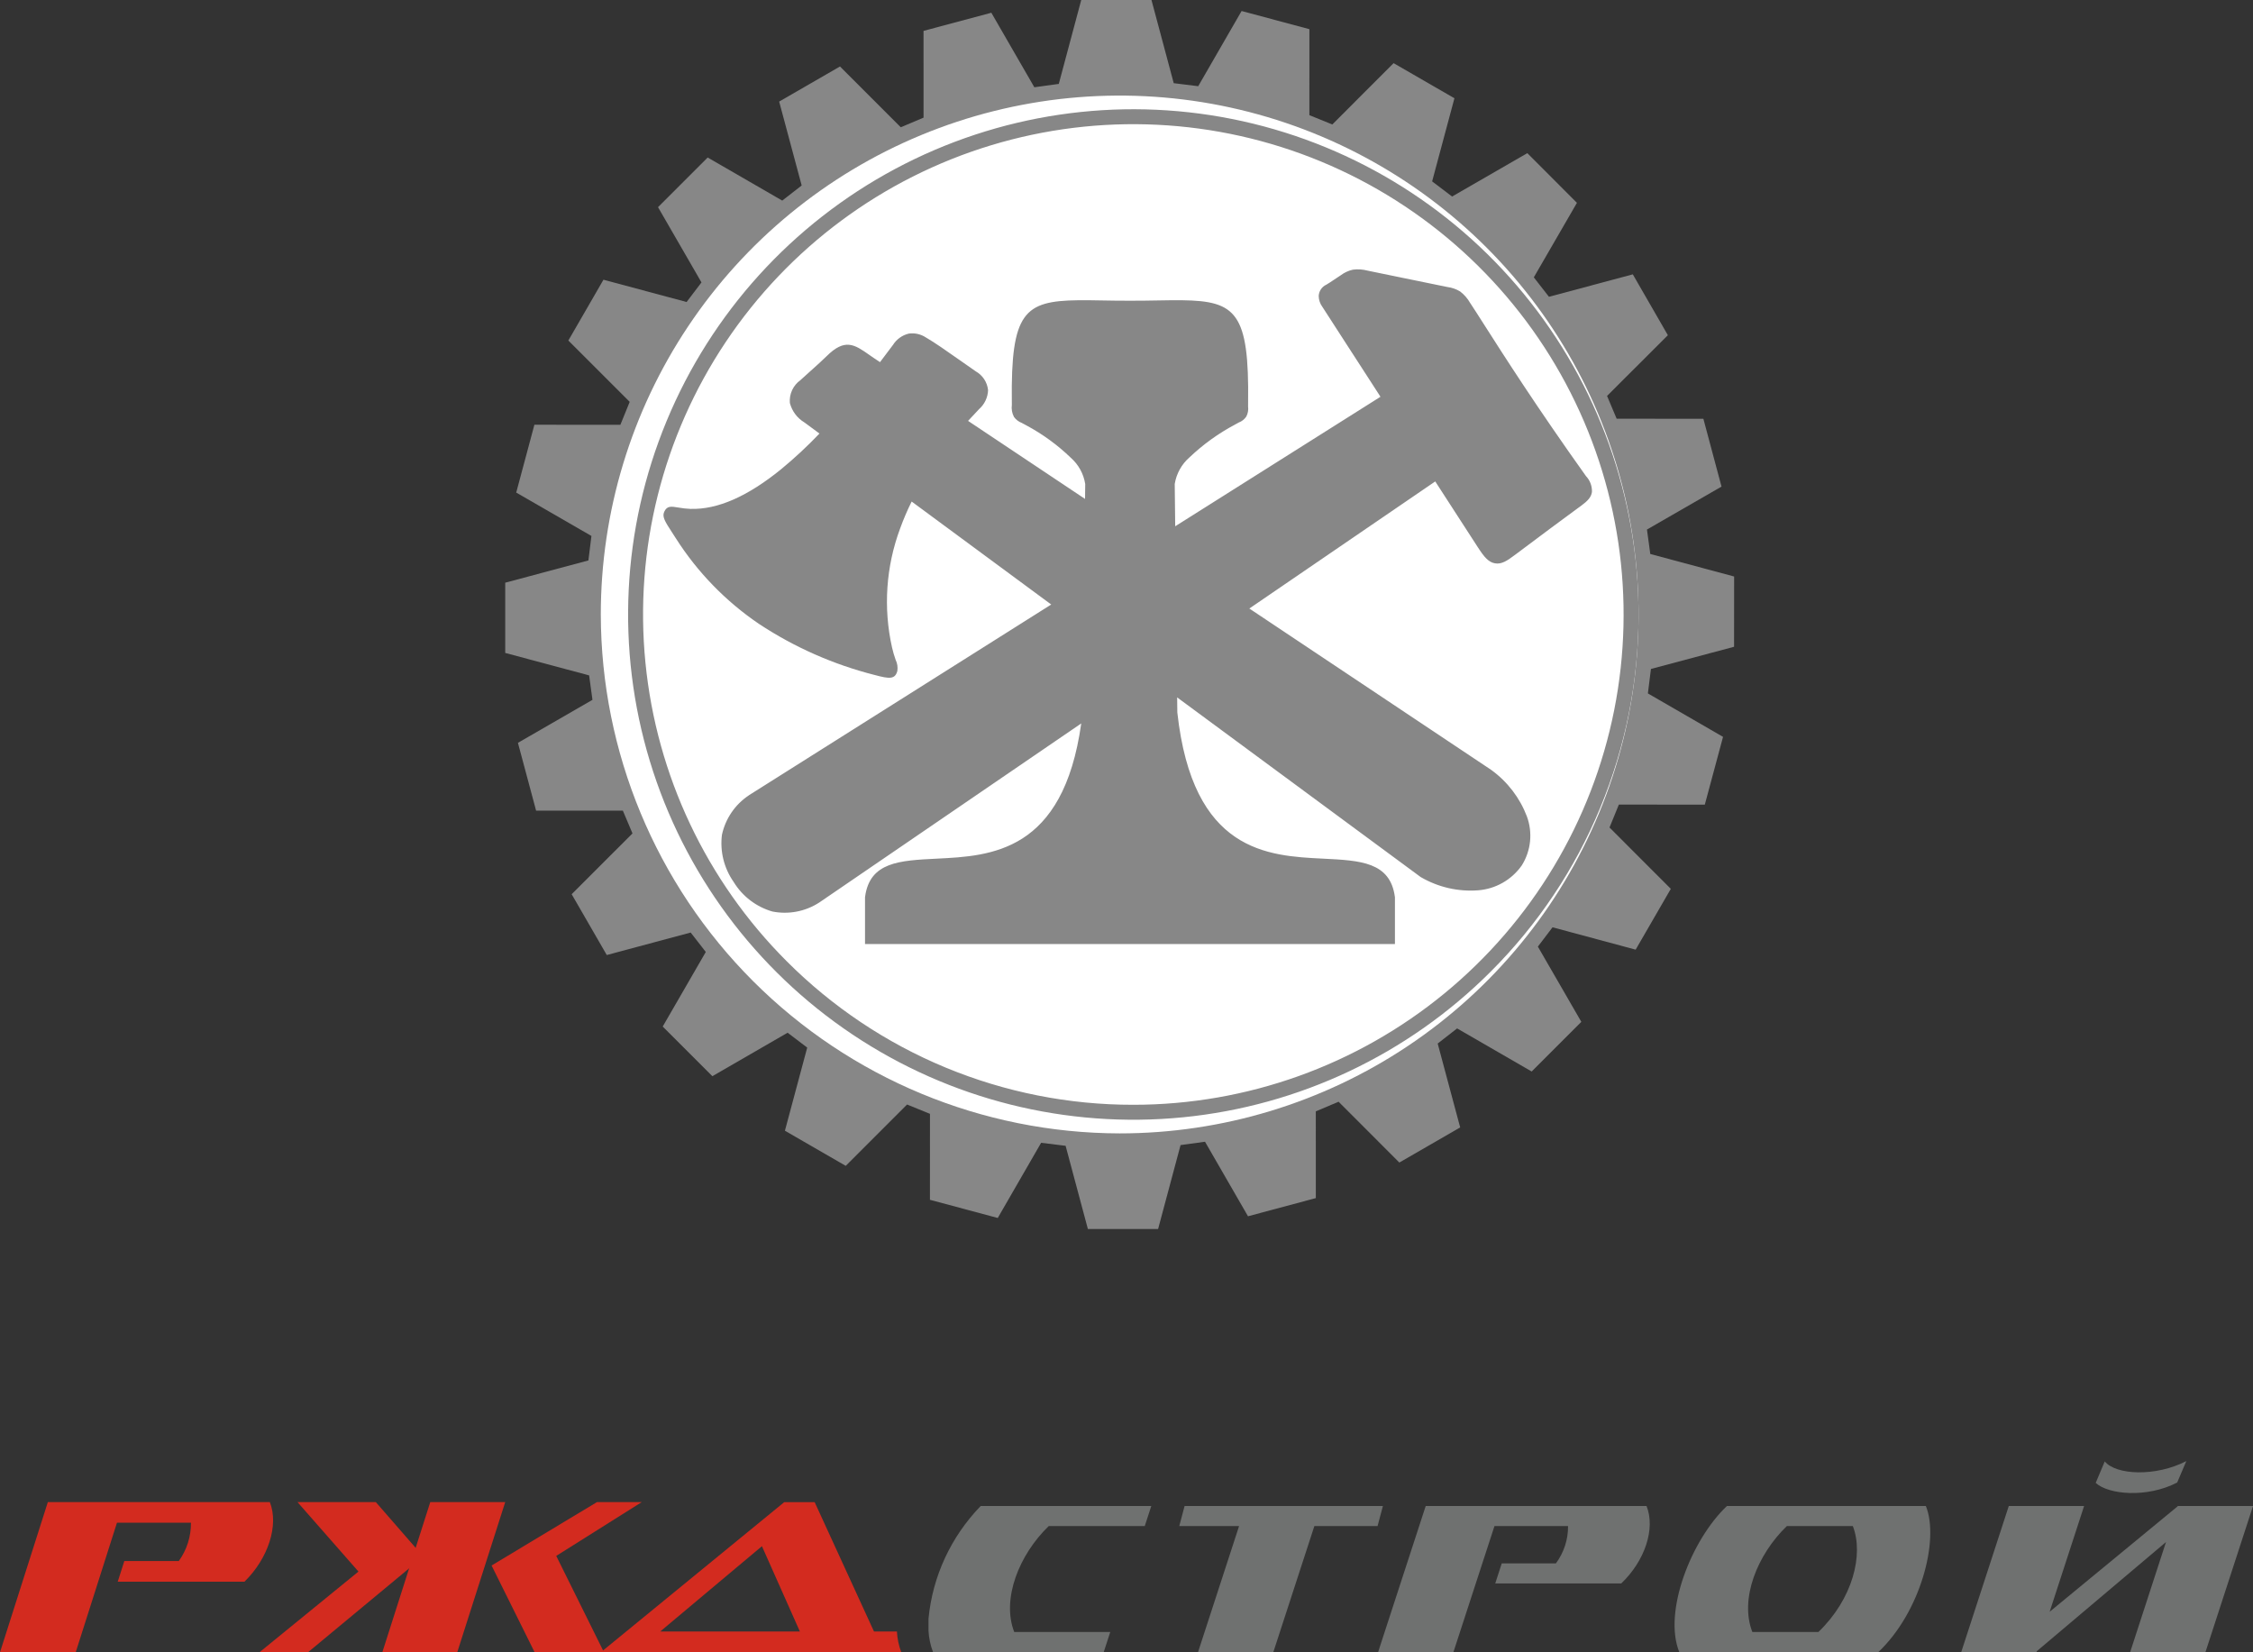 <svg width="165" height="121" viewBox="0 0 165 121" fill="none" xmlns="http://www.w3.org/2000/svg">
<rect x="0" y="0" width="165" height="121" fill="#333333" stroke="none"/>
<g id="&#209;&#128;&#208;&#182;&#208;&#180;&#209;&#129;&#209;&#130;&#209;&#128;&#208;&#190;&#208;&#185; 1">
<g id="&#208;&#161;&#208;&#187;&#208;&#190;&#208;&#185; 1">
<path id="Vector" fill-rule="evenodd" clip-rule="evenodd" d="M159.448 108.567L160.116 107H160.111C157.881 108.152 154.963 108.029 154.143 107.02L153.481 108.593C154.397 109.447 157.218 109.723 159.448 108.567ZM165 110.293V110.288H159.489L159.479 110.313L150.107 118.033L152.63 110.288H147.114L143.63 120.99H146.517L146.505 121H149.072L149.083 120.99H149.144L149.169 120.916L158.628 112.926L156.003 120.99H161.517L165 110.293ZM132.009 120.99V119.513H133.172C135.682 117.1 136.507 113.849 135.693 111.754H132.009V110.288H141.042C142.047 112.761 140.657 118.061 137.556 120.99H132.009ZM132.009 110.288H126.472C123.855 112.761 121.791 118.061 122.985 120.99H129.13L129.129 120.985H131.418L131.412 120.99H132.009V119.513H128.334C127.391 117.1 128.689 113.849 130.863 111.754H132.009L132.009 110.288ZM101.101 120.99V120.45L104.412 110.288H120.585C121.251 111.943 120.466 114.307 118.733 115.957H109.505L109.982 114.486H113.95C114.536 113.691 114.847 112.734 114.838 111.754H109.449L106.441 120.99H101.101ZM101.101 110.951L101.278 110.288H101.101V110.951ZM101.101 110.288H86.754L86.365 111.754H90.745L87.738 120.99H93.252L96.259 111.754H100.888L101.101 110.951V110.288ZM101.101 120.45L100.927 120.99H101.101V120.45ZM68 119.422V118.537C68.293 115.448 69.638 112.544 71.82 110.288H84.315L83.838 111.754H76.807C74.634 113.849 73.338 117.1 74.278 119.513H81.311L80.831 120.985H74.478L74.481 120.99H68.334C68.14 120.487 68.028 119.958 68 119.422" fill="#6F7170"/>
<path id="Vector_2" fill-rule="evenodd" clip-rule="evenodd" d="M19.762 110H3.504L0 121H5.544L8.566 111.509H13.984C13.995 112.516 13.683 113.5 13.094 114.317H9.104L8.623 115.828H17.905C19.643 114.128 20.434 111.701 19.762 110Z" fill="#D32B1F"/>
<path id="Vector_3" fill-rule="evenodd" clip-rule="evenodd" d="M27.522 110H21.787L26.253 115.088L19 121H22.554L31 113.992L27.522 110Z" fill="#D32B1F"/>
<path id="Vector_4" fill-rule="evenodd" clip-rule="evenodd" d="M47 110H43.721L36.005 114.642H36.012H36L39.156 121H44.234L40.737 113.941L47 110Z" fill="#D32B1F"/>
<path id="Vector_5" fill-rule="evenodd" clip-rule="evenodd" d="M31.511 110L28 121H33.486L37 110H31.511Z" fill="#D32B1F"/>
<path id="Vector_6" fill-rule="evenodd" clip-rule="evenodd" d="M53.467 115.186L55.801 113.23L58.58 119.477H53.467V120.983H66C65.82 120.5 65.715 119.992 65.686 119.477H64.007L59.66 110L59.639 110.01L59.647 110.006H57.432L53.467 113.251V115.186ZM48.352 119.477H53.467V120.983H46.553L46.535 121H44L53.467 113.251V115.186L48.352 119.477Z" fill="#D32B1F"/>
<path id="Vector_7" fill-rule="evenodd" clip-rule="evenodd" d="M77.541 6.145L79.185 0H84.329L85.959 6.091L87.752 6.313L90.929 0.806L95.895 2.137L95.893 8.433L97.572 9.116L102.061 4.624L106.516 7.196L104.883 13.283L106.345 14.392L111.855 11.215L115.488 14.853L112.33 20.31L113.438 21.734L119.58 20.091L122.148 24.548L117.694 28.994L118.397 30.664L124.748 30.668L126.076 35.634L120.616 38.779L120.86 40.569L127 42.218L126.996 47.363L120.908 48.988L120.684 50.78L126.188 53.961L124.853 58.926L118.559 58.92L117.874 60.598L122.363 65.092L119.788 69.544L113.701 67.907L112.627 69.321L115.81 74.831L112.173 78.467L106.713 75.312L105.29 76.42L106.937 82.562L102.482 85.134L98.032 80.681L96.364 81.386L96.365 87.738L91.399 89.069L88.25 83.611L86.459 83.856L84.815 90H79.671L78.041 83.909L76.248 83.688L73.071 89.194L68.105 87.863L68.107 81.567L66.429 80.885L61.939 85.376L57.484 82.804L59.117 76.716L57.681 75.627L52.171 78.811L48.534 75.175L51.689 69.713L50.582 68.29L44.437 69.938L41.866 65.484L46.32 61.032L45.615 59.364L39.262 59.365L37.931 54.399L43.39 51.249L43.145 49.46L37 47.815V42.672L43.092 41.041L43.314 39.249L37.806 36.071L39.137 31.105L45.434 31.108L46.116 29.429L41.623 24.938L44.195 20.484L50.284 22.117L51.373 20.681L48.191 15.171L51.827 11.535L57.288 14.69L58.711 13.582L57.063 7.439L61.518 4.868L65.968 9.32L67.637 8.615L67.635 2.262L72.601 0.933L75.751 6.39L77.541 6.145Z" fill="#878787"/>
<path id="Vector_8" fill-rule="evenodd" clip-rule="evenodd" d="M81.999 83C89.515 83 96.862 80.772 103.111 76.596C109.36 72.421 114.231 66.486 117.107 59.542C119.983 52.599 120.736 44.958 119.27 37.587C117.804 30.216 114.185 23.445 108.87 18.13C103.556 12.816 96.785 9.197 89.414 7.73C82.042 6.264 74.402 7.016 67.458 9.893C60.514 12.769 54.58 17.639 50.404 23.888C46.229 30.137 44 37.484 44 45C44.019 55.072 48.029 64.726 55.151 71.848C62.273 78.971 71.927 82.981 81.999 83Z" fill="white"/>
<path id="Vector_9" fill-rule="evenodd" clip-rule="evenodd" d="M109.163 71.163C103.11 77.216 95.146 80.983 86.627 81.822C78.108 82.661 69.562 80.52 62.444 75.764C55.327 71.009 50.078 63.932 47.593 55.741C45.108 47.549 45.541 38.749 48.816 30.841C52.092 22.932 58.009 16.404 65.558 12.369C73.108 8.334 81.823 7.041 90.218 8.711C98.614 10.381 106.171 14.91 111.601 21.527C117.032 28.145 120 36.44 120 45C120.006 49.86 119.052 54.673 117.192 59.163C115.333 63.653 112.604 67.731 109.163 71.163ZM80.751 22.002C80.092 21.991 79.499 21.98 78.961 21.987C75.011 22.035 74.023 22.876 74.102 29.415L74.104 29.645C74.062 29.951 74.116 30.261 74.26 30.534C74.402 30.732 74.6 30.883 74.828 30.969C74.938 31.026 75.076 31.097 75.21 31.175C76.384 31.808 77.465 32.599 78.424 33.525C78.987 34.022 79.359 34.701 79.477 35.443L79.464 36.537L70.898 30.822C71.157 30.537 71.423 30.252 71.698 29.966C71.897 29.791 72.059 29.578 72.173 29.339C72.288 29.1 72.352 28.84 72.362 28.575C72.334 28.287 72.235 28.009 72.075 27.767C71.915 27.525 71.699 27.325 71.445 27.185V27.183C70.969 26.851 70.67 26.642 70.4 26.452C69.294 25.676 68.451 25.084 67.822 24.72H67.819C67.45 24.472 67.002 24.368 66.561 24.429C66.081 24.541 65.665 24.838 65.401 25.255C65.081 25.687 64.764 26.109 64.449 26.519L63.976 26.205C63.852 26.121 63.753 26.051 63.657 25.984C62.586 25.234 61.88 24.741 60.528 26.093C60.254 26.367 59.82 26.756 59.386 27.146H59.384C59.121 27.381 58.858 27.618 58.611 27.846C58.35 28.032 58.143 28.284 58.009 28.576C57.875 28.867 57.819 29.188 57.846 29.508C58 30.105 58.383 30.619 58.912 30.936L58.915 30.937L60.014 31.749C59.132 32.675 58.195 33.547 57.208 34.36C54.776 36.336 52.572 37.327 50.562 37.266C50.262 37.254 49.964 37.221 49.669 37.166C49.147 37.079 48.846 37.03 48.642 37.485C48.479 37.85 48.702 38.194 49.228 39.005C49.277 39.08 49.349 39.191 49.499 39.425C51.077 41.902 53.144 44.03 55.573 45.681C58.172 47.399 61.043 48.667 64.064 49.432C65.142 49.722 65.551 49.757 65.718 49.135C65.76 48.857 65.717 48.574 65.593 48.322C65.488 48.027 65.4 47.725 65.33 47.42C64.677 44.514 64.884 41.48 65.926 38.689C66.168 38.02 66.449 37.366 66.766 36.729L76.987 44.269L54.862 58.228L54.824 58.256C53.824 58.927 53.124 59.96 52.871 61.138C52.72 62.349 53.023 63.574 53.722 64.575L53.741 64.605C54.382 65.645 55.387 66.409 56.56 66.75C57.74 66.987 58.966 66.755 59.979 66.105L60.019 66.079L79.185 52.979C77.864 62.423 72.563 62.685 68.606 62.88C65.878 63.015 63.704 63.122 63.356 65.665L63.35 65.712V69.133H102.159V65.712L102.153 65.665C101.805 63.122 99.63 63.015 96.903 62.88C92.836 62.68 87.348 62.41 86.222 52.172L86.21 51.072L104.011 64.203L104.039 64.224L104.066 64.239C105.33 64.974 106.786 65.308 108.243 65.199C108.877 65.151 109.493 64.964 110.045 64.65C110.598 64.336 111.075 63.905 111.442 63.385L111.461 63.355C111.788 62.828 111.991 62.232 112.054 61.614C112.116 60.997 112.038 60.373 111.824 59.79C111.306 58.427 110.401 57.245 109.221 56.389L109.195 56.37L91.496 44.563L105.111 35.256L105.119 35.268L106.707 37.722L108.23 40.074C108.704 40.808 109.017 41.173 109.487 41.253C109.964 41.334 110.354 41.087 111.001 40.598C112.932 39.142 114.35 38.1 115.274 37.42L115.816 37.021C116.288 36.673 116.533 36.407 116.587 36.028C116.596 35.815 116.561 35.602 116.486 35.402C116.411 35.203 116.296 35.02 116.15 34.865C112.511 29.762 110.128 26.024 108.719 23.816C108.265 23.105 107.91 22.547 107.659 22.172C107.477 21.855 107.235 21.578 106.947 21.355V21.352C106.656 21.174 106.33 21.059 105.991 21.016L102.671 20.336L100.166 19.821C99.813 19.726 99.445 19.701 99.082 19.748C98.761 19.818 98.458 19.957 98.195 20.155C98.03 20.262 97.869 20.37 97.723 20.468C97.477 20.633 97.273 20.769 97.127 20.853H97.125C96.968 20.927 96.834 21.041 96.738 21.185C96.641 21.329 96.585 21.497 96.576 21.67C96.579 21.962 96.675 22.245 96.85 22.479V22.479L99.04 25.869H99.041L101.015 28.922L101.014 28.923C101.045 28.972 101.07 29.012 101.095 29.052L101.098 29.057L86.067 38.54L86.032 35.443C86.154 34.684 86.539 33.992 87.119 33.488C88.112 32.544 89.229 31.739 90.439 31.096C90.545 31.036 90.646 30.982 90.729 30.937C90.951 30.854 91.141 30.703 91.273 30.506C91.393 30.279 91.439 30.019 91.404 29.765C91.404 29.688 91.404 29.596 91.406 29.488C91.492 22.899 90.517 22.04 86.574 21.987C86.029 21.98 85.427 21.991 84.757 22.002C84.206 22.012 83.602 22.022 82.754 22.022C81.906 22.022 81.303 22.012 80.751 22.002H80.751ZM83 80.905C91.307 80.905 99.357 78.025 105.778 72.755C112.2 67.485 116.595 60.152 118.216 52.005C119.837 43.857 118.582 35.4 114.666 28.074C110.751 20.748 104.416 15.006 96.741 11.827C89.066 8.648 80.527 8.229 72.577 10.64C64.628 13.051 57.761 18.145 53.146 25.052C48.531 31.959 46.453 40.252 47.268 48.519C48.082 56.786 51.737 64.515 57.611 70.389C60.942 73.728 64.899 76.376 69.256 78.18C73.613 79.985 78.284 80.911 83 80.905Z" fill="#878787"/>
</g>
</g>
</svg>
